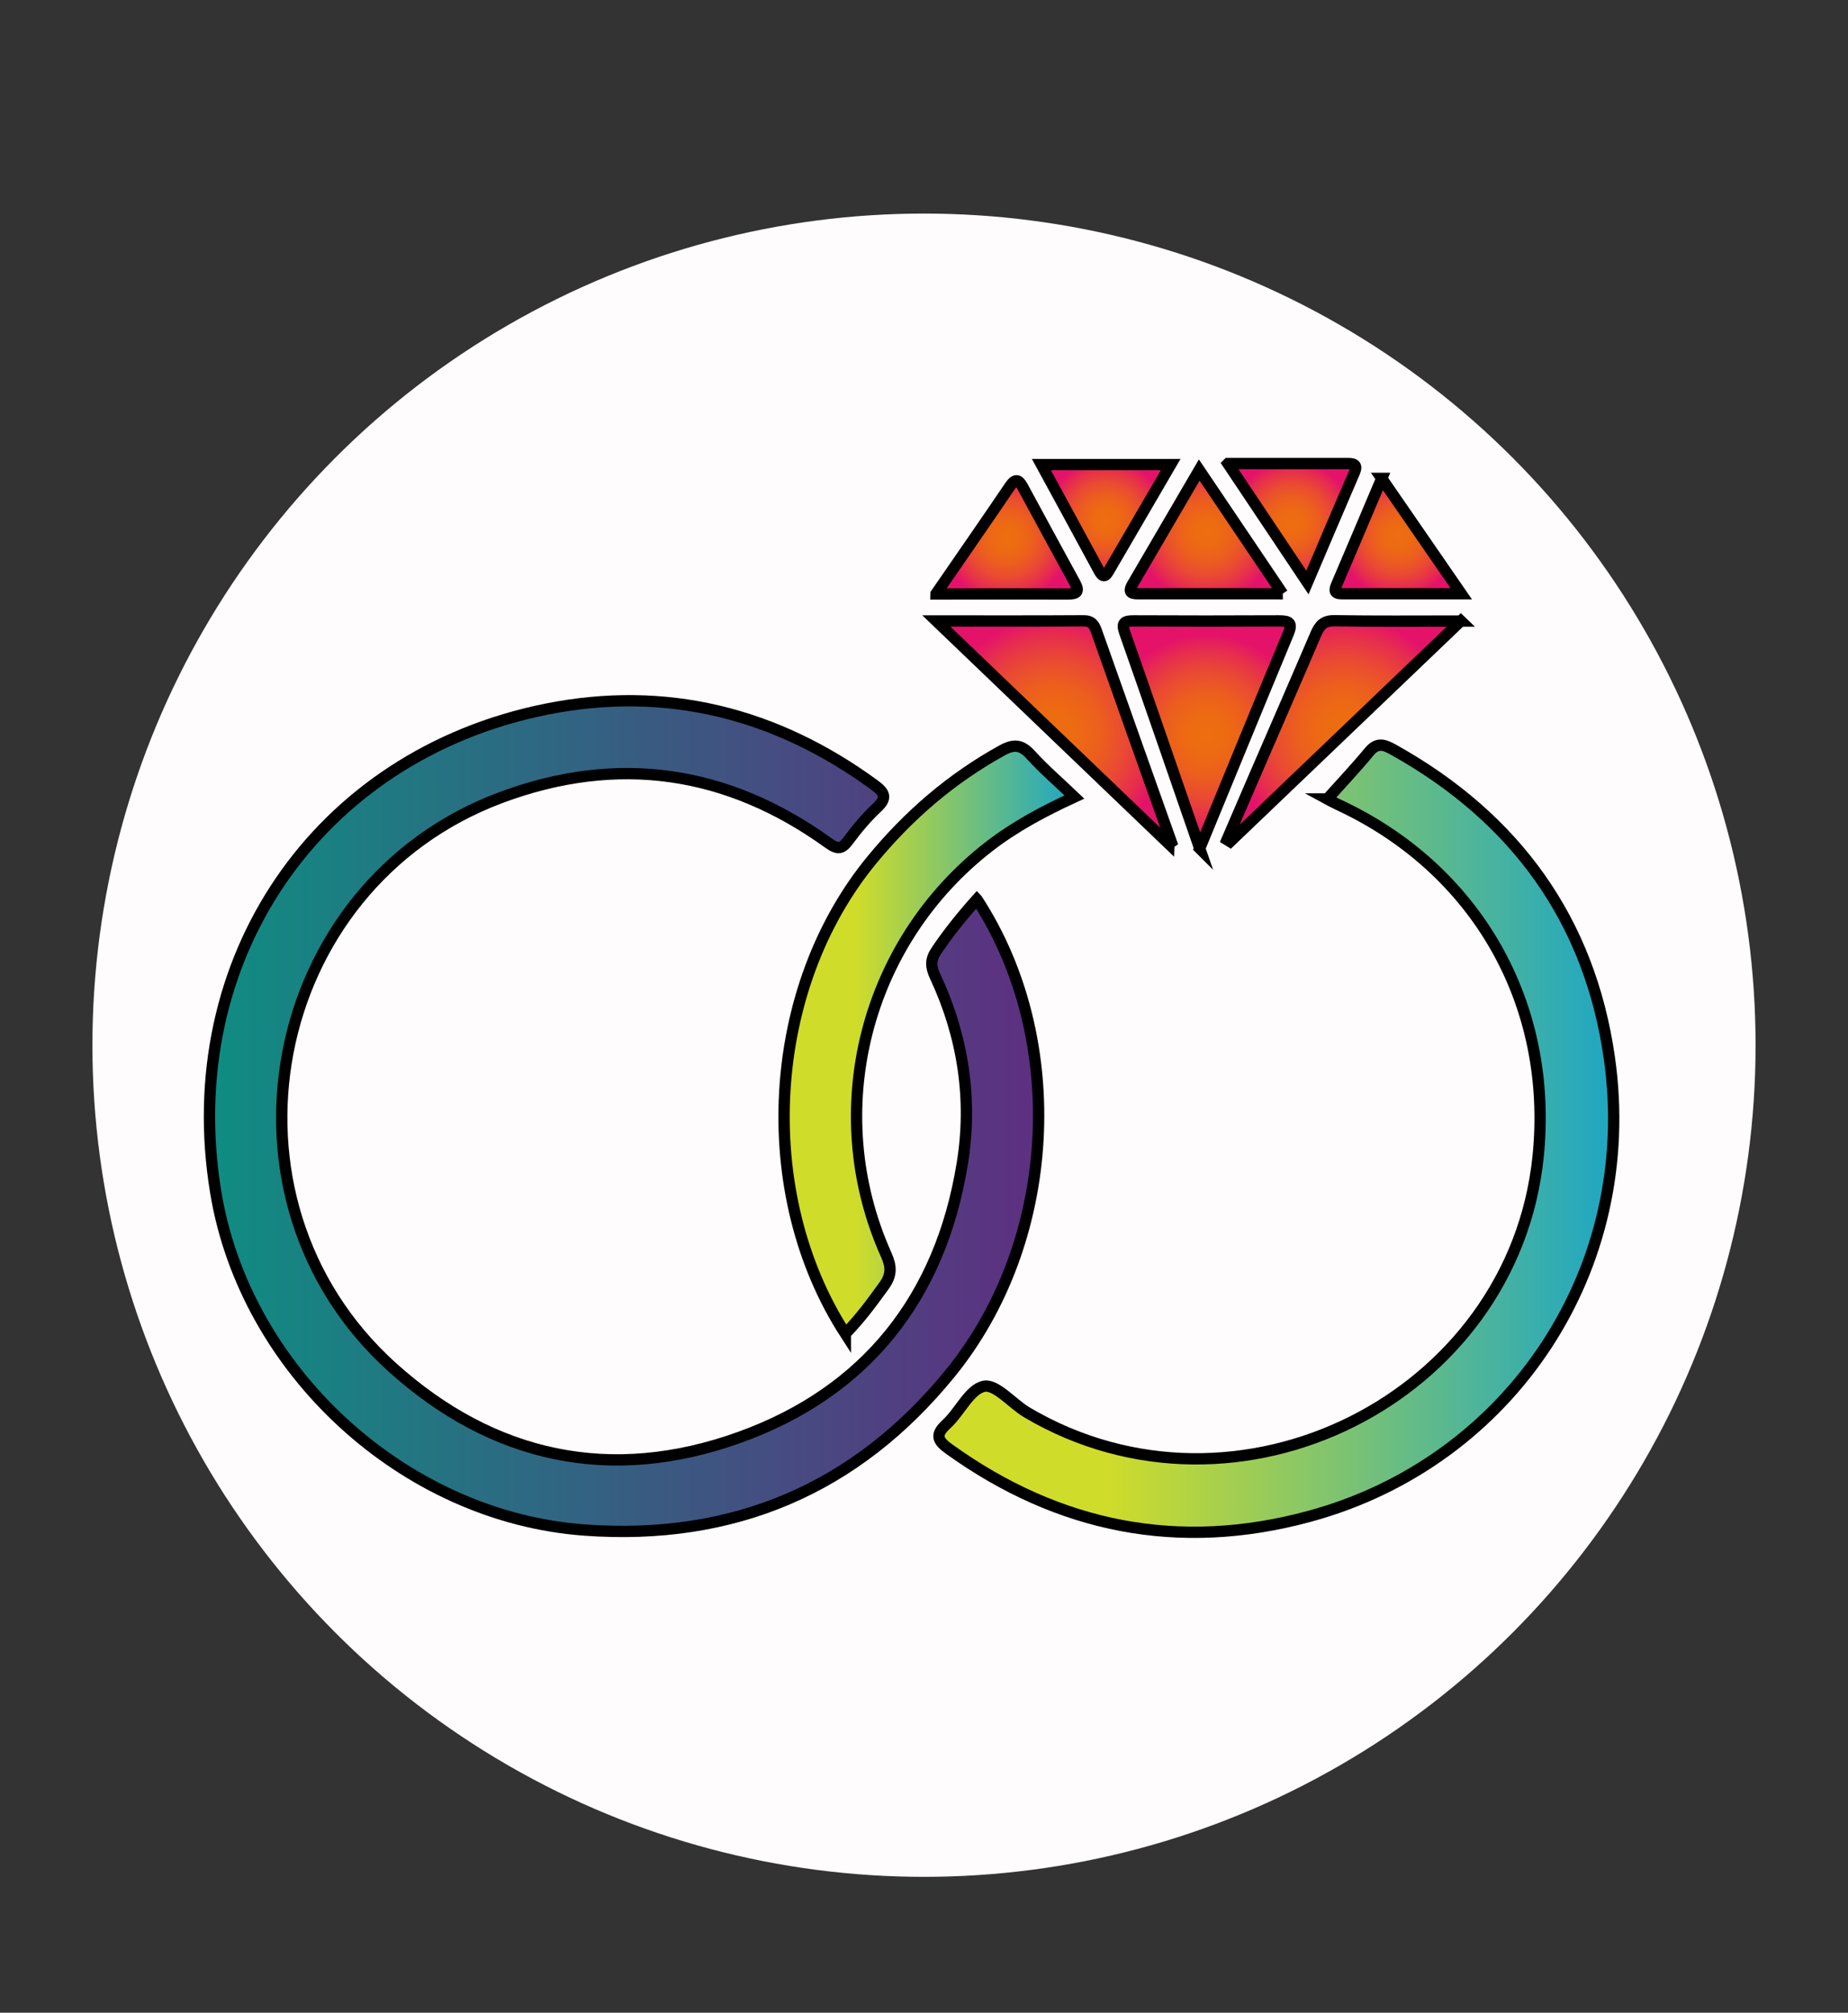 <?xml version="1.0" encoding="UTF-8"?>
<svg xmlns="http://www.w3.org/2000/svg" version="1.1" xmlns:xlink="http://www.w3.org/1999/xlink" viewBox="0 0 236.94 258.04">
  <rect x="0" y="0" width="236.94" height="258.04" fill="#333333" stroke="none"/>
  <defs>
    <style>
      .cls-1 {
        fill: #fefcfd;
      }

      .cls-2 {
        fill: url(#radial-gradient-3);
      }

      .cls-2, .cls-3, .cls-4, .cls-5, .cls-6, .cls-7, .cls-8, .cls-9, .cls-10, .cls-11, .cls-12 {
        stroke: #000;
        stroke-miterlimit: 10;
        stroke-width: 1.45px;
      }

      .cls-3 {
        fill: url(#linear-gradient-2);
      }

      .cls-4 {
        fill: url(#radial-gradient-4);
      }

      .cls-5 {
        fill: url(#radial-gradient-8);
      }

      .cls-6 {
        fill: url(#radial-gradient-2);
      }

      .cls-7 {
        fill: url(#linear-gradient);
      }

      .cls-8 {
        fill: url(#radial-gradient-5);
      }

      .cls-9 {
        fill: url(#radial-gradient-7);
      }

      .cls-10 {
        fill: url(#radial-gradient);
      }

      .cls-11 {
        fill: url(#radial-gradient-6);
      }

      .cls-12 {
        fill: url(#linear-gradient-3);
      }
    </style>
    <linearGradient id="linear-gradient" x1="26.86" y1="143.1" x2="133.16" y2="143.1" gradientUnits="userSpaceOnUse">
      <stop offset="0" stop-color="#0f8d82"/>
      <stop offset="1" stop-color="#5e2f81"/>
    </linearGradient>
    <linearGradient id="linear-gradient-2" x1="120.39" y1="145.99" x2="206.9" y2="145.99" gradientUnits="userSpaceOnUse">
      <stop offset=".25" stop-color="#cfdc2a"/>
      <stop offset="1" stop-color="#1ea6c4"/>
    </linearGradient>
    <linearGradient id="linear-gradient-3" x1="100.53" y1="133.32" x2="137.76" y2="133.32" xlink:href="#linear-gradient-2"/>
    <radialGradient id="radial-gradient" cx="154.73" cy="94.18" fx="154.73" fy="94.18" r="12.79" gradientUnits="userSpaceOnUse">
      <stop offset="0" stop-color="#ee6e0f"/>
      <stop offset=".21" stop-color="#ed6a12"/>
      <stop offset=".42" stop-color="#ec5e1e"/>
      <stop offset=".63" stop-color="#ea4a32"/>
      <stop offset=".84" stop-color="#e72e4d"/>
      <stop offset="1" stop-color="#e41369"/>
    </radialGradient>
    <radialGradient id="radial-gradient-2" cx="135.11" cy="93.89" fx="135.11" fy="93.89" r="14.69" xlink:href="#radial-gradient"/>
    <radialGradient id="radial-gradient-3" cx="172.31" cy="93.73" fx="172.31" fy="93.73" r="14.58" xlink:href="#radial-gradient"/>
    <radialGradient id="radial-gradient-4" cx="154.69" cy="68.19" fx="154.69" fy="68.19" r="8.9" xlink:href="#radial-gradient"/>
    <radialGradient id="radial-gradient-5" cx="129.06" cy="68.89" fx="129.06" fy="68.89" r="8.2" xlink:href="#radial-gradient"/>
    <radialGradient id="radial-gradient-6" cx="165.64" cy="67.05" fx="165.64" fy="67.05" r="7.91" xlink:href="#radial-gradient"/>
    <radialGradient id="radial-gradient-7" cx="179.27" cy="68.73" fx="179.27" fy="68.73" r="7.75" xlink:href="#radial-gradient"/>
    <radialGradient id="radial-gradient-8" cx="141.81" cy="66.68" fx="141.81" fy="66.68" r="7.73" xlink:href="#radial-gradient"/>
  </defs>
  <!-- Generator: Adobe Illustrator 28.7.1, SVG Export Plug-In . SVG Version: 1.2.0 Build 142)  -->
  <g>
    <g id="Layer_1">
      <g>
        <circle class="cls-1" cx="118.47" cy="134" r="106.62"/>
        <g>
          <path class="cls-7" d="M125.26,115.31c11.74,18.02,10.25,43.95-3.42,60.74-12.09,14.86-27.85,21.49-46.87,20.11-23.19-1.68-43.55-20.45-47.31-43.31-4.89-29.69,12.92-56.01,42.38-61.93,15.31-3.07,29.42.46,42.07,9.72,1.31.96,1.68,1.65.32,2.91-1.35,1.26-2.55,2.7-3.65,4.18-.86,1.16-1.38,1.21-2.62.31-12.93-9.31-27.01-11.35-41.93-5.79-30.26,11.29-37.92,51.41-13.95,73.03,12.98,11.71,28.13,14.88,44.49,9.01,16.29-5.84,25.81-17.97,28.6-35.06,1.36-8.29.11-16.4-3.47-24.06-.57-1.22-.63-2.12.16-3.29,1.54-2.28,3.24-4.4,5.19-6.58Z"/>
          <path class="cls-3" d="M170.18,102.43c1.86-2.07,3.69-4.01,5.38-6.06,1.06-1.28,1.99-.87,3.14-.23,15.59,8.7,25.12,21.82,27.64,39.47,3.85,26.88-12.49,51.76-38.49,58.8-16.63,4.51-32.07,1.48-46.11-8.6-1.49-1.07-1.94-1.81-.37-3.25,1.71-1.57,2.94-4.45,4.79-4.83,1.54-.32,3.61,2.22,5.53,3.36,26.93,15.9,62.34-1.84,65.52-32.81,2-19.54-7.87-36.91-25.67-45.14-.58-.27-1.13-.58-1.37-.71Z"/>
          <path class="cls-12" d="M108.39,170.99c-11.7-18.12-10.15-44.26,3.37-60.71,4.72-5.75,10.21-10.48,16.73-14.08,1.58-.87,2.52-.69,3.69.6,1.68,1.84,3.58,3.48,5.57,5.38-3.9,1.8-7.58,3.75-10.9,6.32-15.96,12.34-21.48,33.98-13.22,52.38.67,1.5.7,2.59-.27,3.94-1.51,2.09-3.02,4.16-4.97,6.16Z"/>
          <path class="cls-10" d="M153.82,108.77c-3.32-9.58-6.43-18.63-9.61-27.66-.47-1.32,0-1.51,1.16-1.51,6.21.03,12.42.03,18.62,0,1.31,0,1.76.24,1.19,1.62-3.74,8.99-7.43,18-11.36,27.55Z"/>
          <path class="cls-6" d="M149.87,108.19c-9.78-9.38-19.56-18.75-29.82-28.58,6.73,0,12.82.02,18.9-.02,1.03,0,1.36.54,1.65,1.38,3.18,9,6.38,18,9.58,26.99-.1.07-.21.15-.31.22Z"/>
          <path class="cls-2" d="M187.3,79.61c-10.19,9.74-19.88,19.01-29.58,28.29-.13-.08-.27-.16-.4-.24,1.16-2.7,2.32-5.4,3.49-8.1,2.62-6.06,5.27-12.11,7.86-18.18.49-1.14.98-1.82,2.41-1.8,5.15.09,10.31.04,16.23.04Z"/>
          <path class="cls-4" d="M164.46,76.12c-6.45,0-12.4,0-18.36,0-.78,0-1.61,0-.92-1.17,2.8-4.79,5.59-9.58,8.58-14.69,3.6,5.33,6.99,10.37,10.69,15.86Z"/>
          <path class="cls-8" d="M120.01,76.13c3.37-4.89,6.45-9.32,9.47-13.78.72-1.07,1.15-.85,1.66.1,2.23,4.11,4.45,8.22,6.7,12.32.62,1.13.16,1.38-.92,1.38-5.47-.02-10.93,0-16.91,0Z"/>
          <path class="cls-11" d="M157.45,59.43c5.54,0,10.5,0,15.45,0,.93,0,1.11.35.74,1.18-1.96,4.55-3.9,9.11-6.01,14.07-3.43-5.13-6.62-9.9-10.19-15.24Z"/>
          <path class="cls-9" d="M177.15,61.33c3.42,4.95,6.65,9.63,10.2,14.79-5.43,0-10.37,0-15.3,0-1.04,0-.97-.48-.65-1.22,1.89-4.41,3.75-8.83,5.76-13.57Z"/>
          <path class="cls-5" d="M133.52,59.56h16.58c-2.78,4.77-5.39,9.26-8.01,13.75-.47.8-.81.52-1.17-.13-2.4-4.44-4.82-8.88-7.4-13.62Z"/>
        </g>
      </g>
    </g>
  </g>
</svg>